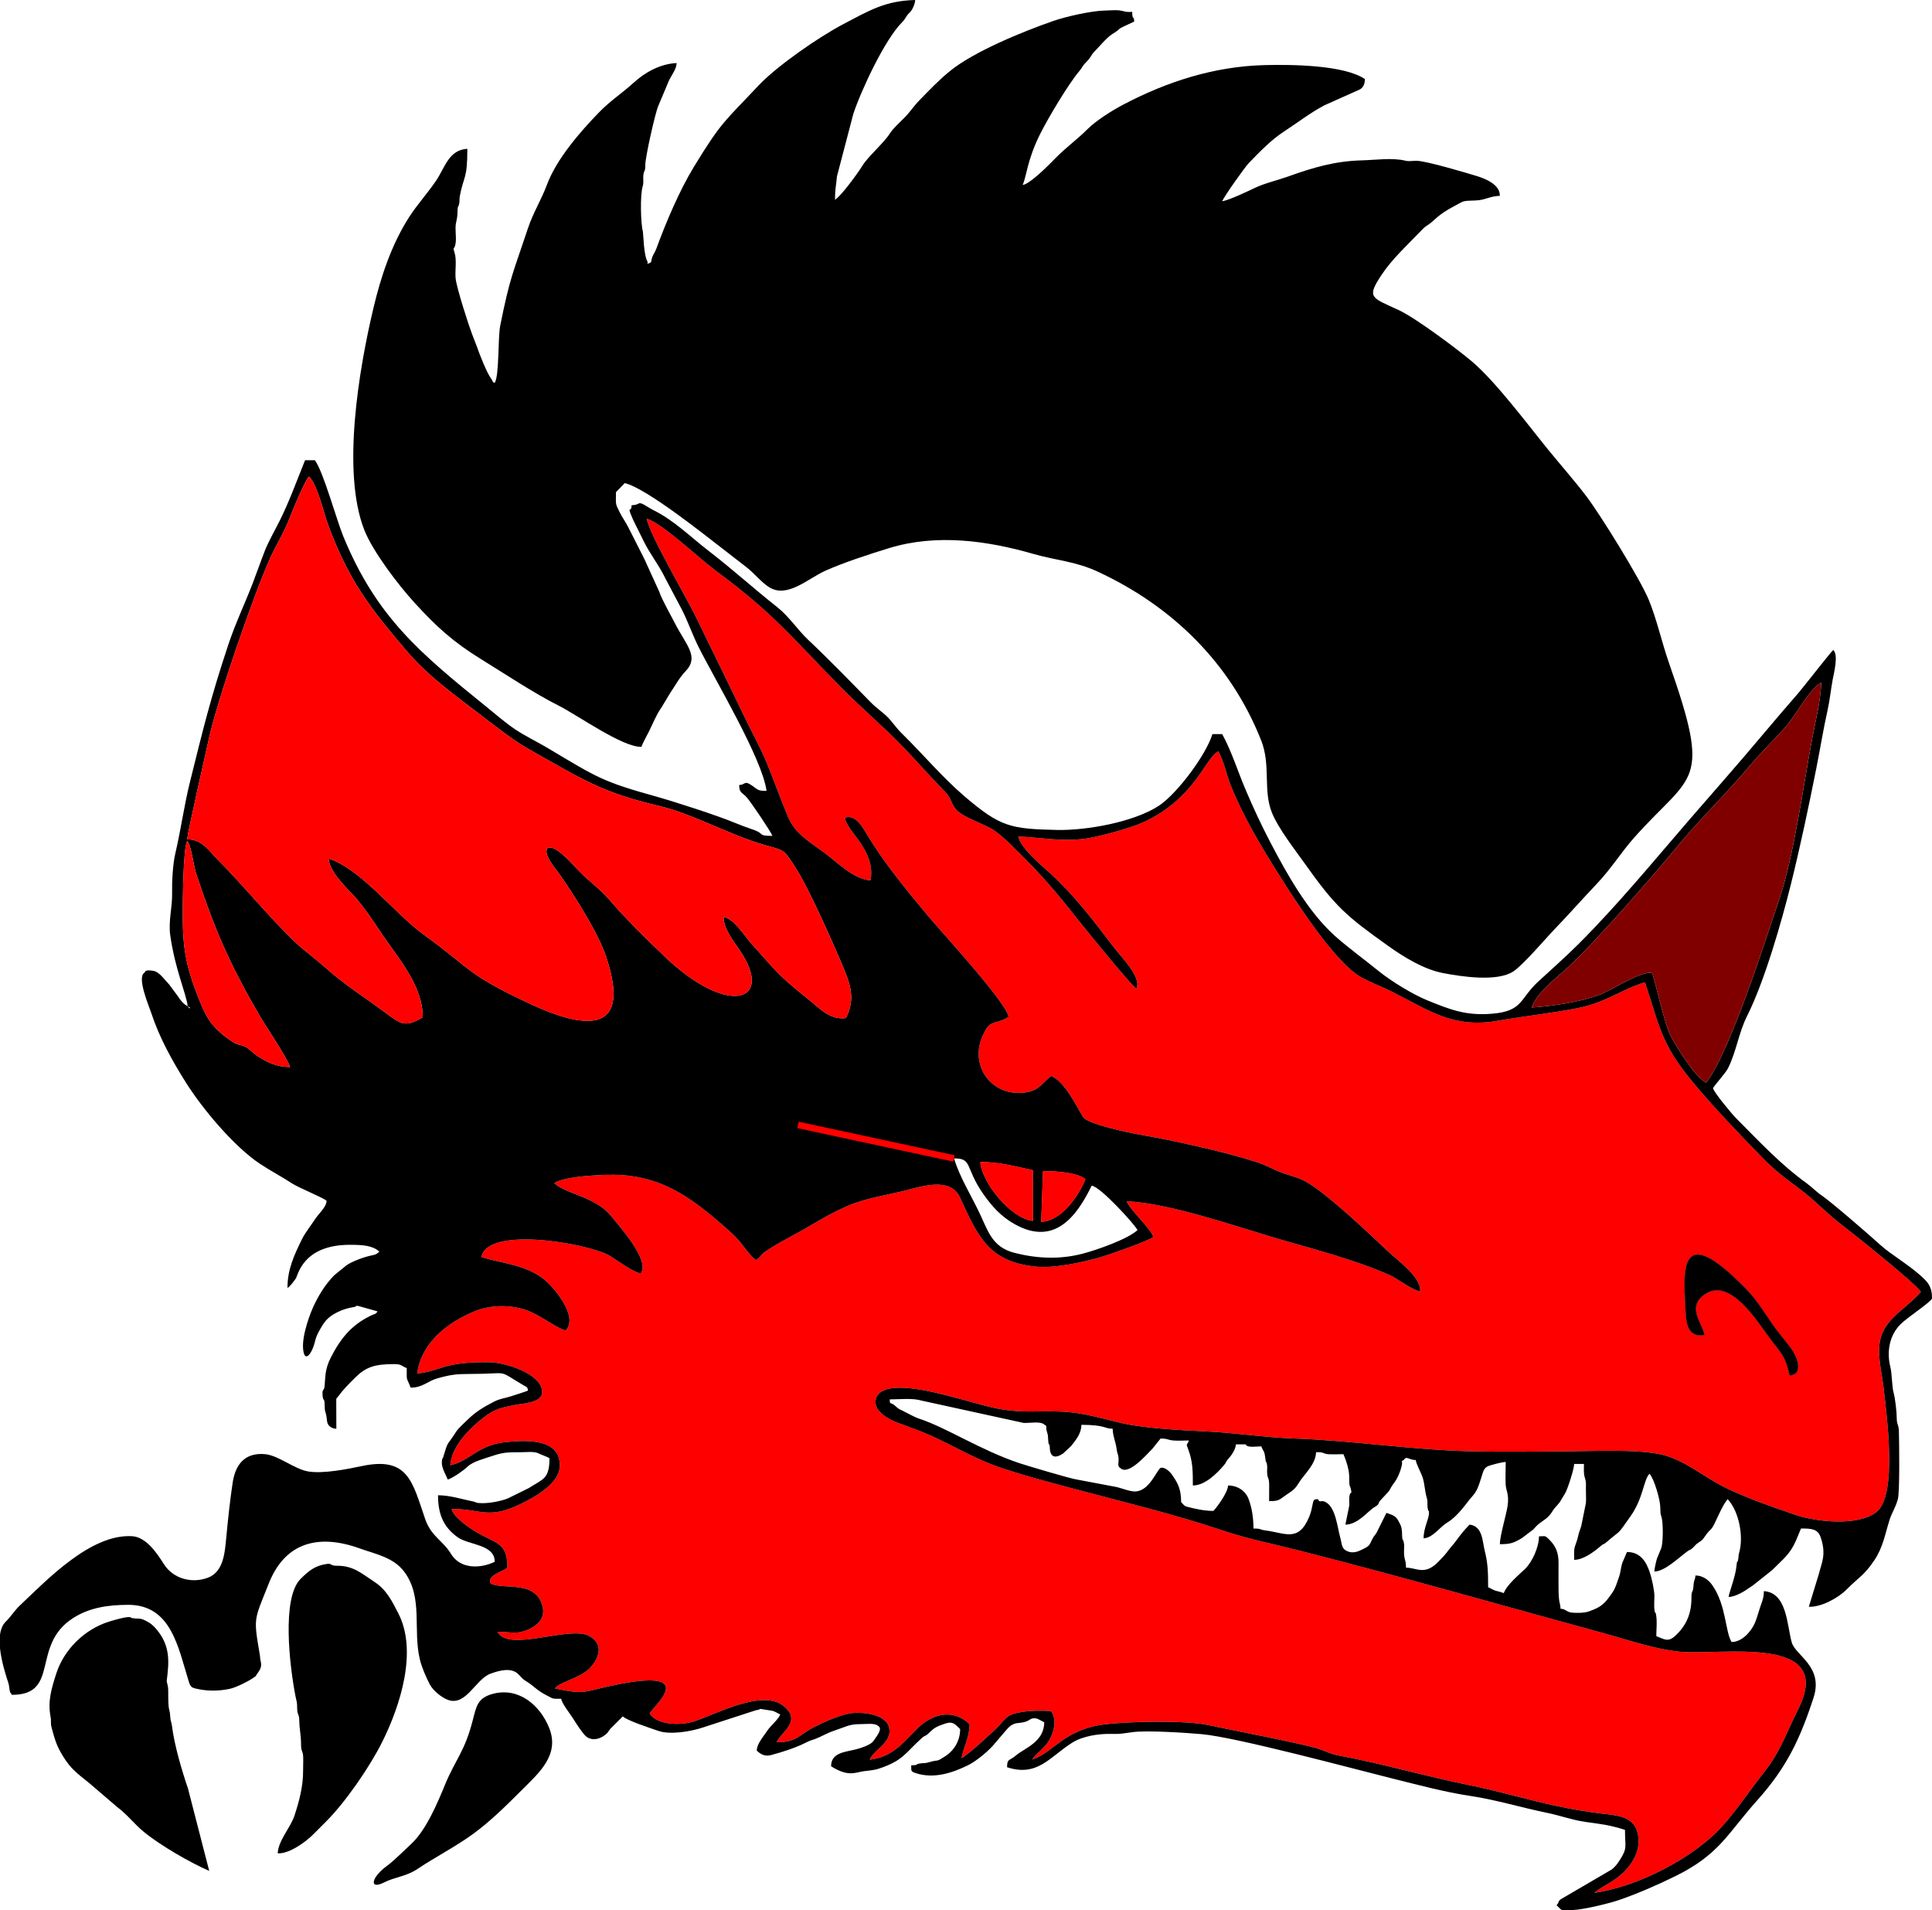 <?xml version="1.0" encoding="UTF-8" standalone="no"?>
<!-- Creator: CorelDRAW (Testversion) -->

<svg
   xml:space="preserve"
   width="78.413mm"
   height="77.506mm"
   version="1.1"
   style="clip-rule:evenodd;fill-rule:evenodd;image-rendering:optimizeQuality;shape-rendering:geometricPrecision;text-rendering:geometricPrecision"
   viewBox="0 0 7841.26 7750.56"
   id="svg196"
   sodipodi:docname="caraxes_logo.svg"
   inkscape:version="1.2.2 (b0a8486541, 2022-12-01)"
   xmlns:inkscape="http://www.inkscape.org/namespaces/inkscape"
   xmlns:sodipodi="http://sodipodi.sourceforge.net/DTD/sodipodi-0.dtd"
   xmlns="http://www.w3.org/2000/svg"
   xmlns:svg="http://www.w3.org/2000/svg"><sodipodi:namedview
   id="namedview198"
   pagecolor="#ffffff"
   bordercolor="#666666"
   borderopacity="1.0"
   inkscape:pageshadow="2"
   inkscape:pageopacity="0.0"
   inkscape:pagecheckerboard="0"
   inkscape:document-units="mm"
   showgrid="false"
   inkscape:zoom="0.38271843"
   inkscape:cx="1255.4922"
   inkscape:cy="226.01472"
   inkscape:window-width="3840"
   inkscape:window-height="2076"
   inkscape:window-x="0"
   inkscape:window-y="1080"
   inkscape:window-maximized="1"
   inkscape:current-layer="Ebene_x0020_1"
   inkscape:showpageshadow="2"
   inkscape:deskcolor="#d1d1d1" />
 <defs
   id="defs4">
  <style
   type="text/css"
   id="style2">
   <![CDATA[
    .str1 {stroke:#2B2A29;stroke-width:20;stroke-miterlimit:22.926}
    .str0 {stroke:#2B2A29;stroke-width:20;stroke-miterlimit:22.926}
    .str2 {stroke:black;stroke-width:20;stroke-linecap:square;stroke-miterlimit:22.926}
    .fil0 {fill:none}
    .fil2 {fill:#2B2A29}
    .fil3 {fill:#E63D24}
    .fil1 {fill:#E31E24}
    .fil5 {fill:#1F1B20}
    .fil4 {fill:black}
    .fil10 {fill:#221E1C}
    .fil7 {fill:#3C3B3B}
    .fil8 {fill:#4C4946}
    .fil11 {fill:#994C19}
    .fil9 {fill:#9A9D9E}
    .fil6 {fill:#ADAFB0}
   ]]>
  </style>
 
   
   
   
   
   
   
   
   
   
   
   
   
   
   
  </defs>
 <g
   id="Ebene_x0020_1"
   inkscape:label="Ebene 1"
   inkscape:groupmode="layer"
   transform="translate(-7727.4,-6240.309)">
  
  
  
  
  
  
  
  
  
  
  
  
  
  
  
  
  
  
  
  
  
  
  
  
  
  
  
  
  
  
  
 <g
   id="g4482"
   inkscape:export-filename="/home/marina/Downloads/g4482.png"
   inkscape:export-xdpi="98"
   inkscape:export-ydpi="98"><path
     class="fil3"
     d="m 14645.229,11657.239 c -62.76,11.57 -73.85,-40.38 -76.32,-91.99 -7.27,-151.19 -31,-352.89 192.78,-145.4 83.81,77.72 95.02,99.21 157.78,191.6 22.76,33.5 51.42,66.18 75.9,98.75 21.87,29.11 57.05,105.31 -4.13,111.4 -20.02,-85.81 -34.04,-87.64 -83.47,-154.91 -51.94,-70.68 -159.02,-241.91 -259.14,-176.05 -77.61,51.07 -14.51,114.58 -3.4,166.6 z m -4015.19,-3102.97 c -69.96,-51.73 -210.19,-187.2 -277.91,-209.68 12.59,68.25 158.25,314.09 199.51,398.98 64.41,132.52 129.96,264.91 193.51,397.82 30.86,64.56 70.42,135.61 96.9,200.77 28.16,69.29 53.95,141.67 82.92,210.81 30.51,72.84 89.43,103.61 149.84,148.64 52.97,39.48 117.85,107.04 186.03,110.94 21.54,-124.97 -99.87,-199.73 -103.81,-254.52 46.99,-14.82 75.71,46.95 96.07,79.86 69.82,112.81 154.6,215.29 238.99,316.8 56.46,67.91 318.57,351.35 328.95,411.82 -57.85,36.83 -76.45,1.84 -109.69,87.72 -43.1,111.35 35.89,224.2 155.07,220.94 71.34,-1.95 81.25,-30.03 126.85,-68.85 54.08,20.85 100.2,117.08 129.58,166.12 17.71,29.56 187.79,64.54 227.68,71.4 135.17,23.23 352.69,71.05 481.68,113.38 35.14,11.53 70.16,32.23 106.03,44.68 43.86,15.22 62.16,15.5 104.12,42.23 92.86,59.12 235.78,196.37 319.89,275.18 40.34,37.8 133.89,103.91 129.17,160.91 -32.07,-4.38 -91.02,-51.59 -124.97,-66.45 -142.32,-62.26 -292.48,-100.6 -440.13,-143.42 -177.91,-51.61 -447.48,-147.53 -626.03,-155.72 12,33.84 101.95,115.51 108.28,145.07 -23.36,17.39 -181.17,72.53 -216.89,82.65 -71.4,20.24 -183.63,44.78 -256.54,37.85 -194.77,-18.52 -237.09,-120.02 -311.98,-281.67 -38.39,-82.88 -153.68,-44.62 -218.98,-28.03 -78.62,19.98 -160.25,30.48 -235.26,62.65 -74.75,32.06 -124.78,65 -193.89,103.91 -60.49,34.06 -83.23,42.83 -143.24,83.08 -13.34,8.95 -23.47,27.79 -35.78,32.71 -20.04,-10.37 -53.22,-60.32 -70.23,-79.57 -21.08,-23.85 -53.5,-51.66 -78.13,-72.89 -122.72,-105.78 -236.16,-183.23 -404.23,-192.57 -54.39,-3.03 -224.33,3.45 -266.3,33.55 48.679,45.3 168.91,55.33 231.209,133.99 34.35,43.35 154.72,174.95 121.36,229.91 -14.83,10.48 -112.03,-61.45 -132.5,-72.15 -94.98,-49.65 -492.37,-117.92 -515.87,8.18 83.93,25.45 175.63,31.07 248.2,85.6 46.2,34.71 147.51,156.51 93.9,211.86 -32.999,-6.37 -106.469,-64.29 -160.579,-82.74 -64.4,-21.97 -143.89,-21.37 -207.24,4.36 -111.21,45.16 -218.54,127.95 -235.07,253.31 99.21,-9.76 101.88,-48.45 294.97,-45.7 58.27,0.83 209.28,44.18 212.34,119.43 1.86,45.73 -78.59,47.25 -112.82,54.25 -50.84,10.39 -78.17,15.35 -120.4,47.18 -59.17,44.59 -134.34,119.39 -139.72,197.06 80.26,-16.43 110.68,-83.23 229.27,-94.36 79.99,-7.51 221.149,-15.31 215.06,100.76 -3.72,70.83 -108.55,127.09 -165.36,153.94 -127.69,60.35 -157.42,15.85 -273.51,16.94 7.07,37.09 90.69,90.37 126.67,108.43 66.58,33.43 100.07,41.52 99.5,129.85 -18.53,16.73 -84.96,31.42 -67.54,64.47 53.67,26.98 184.19,-16.02 210.64,93.3 10.63,43.95 -15.66,73.24 -52.59,90.6 -54.76,25.74 -75.07,11.02 -130.62,11.66 43.96,85.39 290.659,-25.46 371.389,16.7 62.62,32.71 41.38,93.61 0.33,134.01 -37.82,37.23 -125.719,56.17 -138.489,79.56 120.71,24.81 111.549,14.59 223.179,-9.85 372.39,-81.54 180.15,78.25 161.12,111.04 31.41,49.79 129.67,48.88 180.87,32.24 88.48,-28.75 277.48,-132.59 363.29,-62.15 76.37,62.69 -13.19,106.48 -28.44,147.17 86.64,-1.44 86.87,-29.3 155.02,-63.53 41.45,-20.82 108.24,-50.85 153.82,-55.35 44.36,-4.38 135.39,5.73 147.46,59.01 13.86,61.16 -61.41,88.31 -78.89,130.5 93.02,-11.48 132.23,-65.62 191.71,-125.07 59.97,-59.94 144.7,-85.35 213.78,-19.16 0.27,51.64 -24.52,93.15 -32.86,137.85 20.44,-7.98 132.34,-110.35 151.85,-131.29 31,-33.27 34.17,-45.06 83.52,-54.34 42.03,-7.9 85.1,-7.7 128.19,-5.53 24.09,33.38 12.82,81.65 -5.72,115.45 -19.01,34.65 -59.74,61.13 -70.75,81.37 87.95,-28.74 126.08,-121.18 294.08,-142.73 94.55,-12.12 329.02,-16.98 418.89,2.59 72.25,15.73 401.65,79.31 450.64,96.85 28.66,10.26 49.66,21.27 80.48,26.98 178.78,33.12 351.95,84.38 530.56,120.32 117.76,23.7 231.83,58.19 348.83,83.42 61.53,13.27 124.42,24.22 186.91,31.78 54.24,6.56 125.8,8.69 144.66,71.61 17.99,60.02 -6.68,115.63 -47.46,158.97 -44.39,47.17 -83.35,55.7 -126.47,91.31 173.69,-24.78 400.17,-138.81 519.19,-270.2 57.75,-63.75 115.98,-151.3 171.55,-221.48 66.29,-83.7 89.74,-160.07 136.69,-253.01 155.29,-307.4 -312.69,-218.62 -477.5,-233.79 -102.34,-9.42 -215.82,-49.17 -316.08,-76.51 -411,-112.09 -819.99,-229.58 -1232.98,-334.67 -104.18,-26.51 -205.78,-46.27 -308.2,-80.69 -197.81,-66.48 -408.49,-117.14 -610.71,-171.11 -98.43,-26.27 -208.51,-55.16 -304.16,-88.59 -92.94,-32.48 -176.37,-82.75 -265.44,-123.33 -50.46,-22.99 -90.37,-36.01 -141.2,-55.02 -36.2,-13.53 -100.21,-48.44 -86.61,-96.62 24.48,-86.66 247.34,-23.7 309.27,-7.94 129.49,32.96 193.04,62.34 333.53,59.42 163.28,-3.4 191.77,7.28 344.08,44.7 100.13,24.6 251.4,31.35 356.63,36.52 119.17,5.85 235.23,24.35 353.06,28.46 242.81,8.46 483.6,47.34 729.56,52.4 130.67,2.68 261.08,0.51 391.75,-0.33 104.6,-0.68 277.97,-9.59 375.13,14.24 91.46,22.43 171.42,92.91 257.77,134.81 84.44,40.97 190.79,77.89 280.26,108.4 85.6,29.19 250.8,47.24 327.8,-9.62 88.95,-65.67 43.49,-391.53 31.18,-502.89 -6.07,-54.87 -22.13,-117.49 -17.69,-171.75 8.89,-108.7 99.72,-140.77 168.8,-220.62 -28.42,-39.75 -270.67,-232.8 -324.18,-273.87 -55.14,-42.33 -104.8,-95.2 -160.23,-137.53 -64.33,-49.13 -101.66,-73.48 -159.94,-133.5 -95.86,-98.71 -197.65,-204.36 -285.13,-310.05 -124.93,-150.92 -131.69,-223.85 -190.46,-401.02 -99.79,31.32 -158.11,82.19 -274.12,105.15 -105.01,20.79 -215.02,31.94 -322.04,50.94 -181.34,32.19 -278.57,-40.95 -428.17,-116.51 -40.86,-20.64 -88.01,-38.28 -126.86,-59.57 -104.63,-57.34 -267.12,-309.2 -333.88,-415.54 -72.09,-114.84 -145.62,-236.71 -196.11,-363.28 -17.57,-44.04 -26.89,-97.07 -50.64,-138.2 -51.74,24.78 -93.44,191.17 -304.46,287.98 -49.86,22.87 -173.34,56.84 -228.18,65.22 -99.8,15.24 -182.33,-3.89 -279.08,-7.56 10.8,49.11 93.19,115.72 131.02,150.43 96.08,88.14 178.11,195.21 256.5,298.92 27.98,37.02 114.47,121.21 91.97,167.6 -14.94,-5.04 -195.34,-227.39 -221.4,-260.03 -77.69,-97.31 -137.3,-172.97 -226.28,-262.07 -35.58,-35.62 -87.75,-90.87 -127.92,-118.41 -42.44,-29.09 -124.27,-51.36 -156.11,-85.67 -19.84,-21.39 -18.07,-45.87 -47.54,-75.48 -60.18,-60.48 -115.42,-125.39 -174.93,-186.24 -81.63,-83.45 -167.99,-156.08 -249.35,-238.92 -199.59,-203.2 -268.88,-295.15 -506.04,-470.53 z"
     id="path57-3"
     style="clip-rule:evenodd;fill:#ff0000;fill-rule:evenodd;image-rendering:optimizeQuality;shape-rendering:geometricPrecision;text-rendering:geometricPrecision" /><path
     class="fil4"
     d="m 10473.429,6496.155 c -65.08,3.272 -126.21,35.818 -174.6,80.048 -45.66,41.737 -93.61,72.276 -138.9,118.793 -78.6,80.719 -174.47,191.274 -213.26,296.45 -21.03,56.986 -55.29,111.373 -76.6,175.496 -61.57,185.288 -72.1,194.207 -112.45,394.634 -9.8,48.719 -3.44,201.861 -22.29,232.35 -12.62,-4.737 -3.62,-2.325 -15.99,-19.298 -15.85,-21.73 -46.29,-97.315 -55.53,-125.591 l -20.86,-54.008 c -11.05,-28.158 -62.58,-185.885 -66.39,-225.585 -2.96,-30.781 5.23,-74.728 -4.19,-103.449 -8.05,-24.577 -2,-13.867 2.28,-29.24 5.83,-20.984 1.6,-47.872 1.67,-70.084 0.09,-29.403 7.56,-31.45 7.98,-67.651 0.29,-24.838 3.13,-17.153 6.31,-29.587 3.25,-12.706 0.55,-20.475 2.9,-32.907 15.86,-84.009 30.71,-66.352 30.71,-192.392 -75.76,4.314 -90.2,75.195 -127.33,130.047 -33.17,48.998 -77.1,97.209 -109.33,147.582 -71.21,111.283 -114.04,240.476 -144.3,367.596 -58.98,247.75 -129.75,664.231 -37.76,900.229 34.76,89.18 139.75,225.944 205.17,297.444 89.89,98.242 156.55,158.609 271.44,229.411 98.34,60.609 210.34,135.607 312.57,187.164 78.4,39.526 259.12,169.227 335.889,167.197 6.32,-17.348 22.89,-46.416 31.75,-64.36 15.59,-31.582 28.95,-66.226 49.39,-94.806 l 36.18,-60.037 c 19.71,-28.601 37.8,-62.81 61.41,-87.064 58.09,-59.677 1.7,-107.655 -42.48,-194.877 -17.71,-34.951 -53.07,-95.656 -63.93,-128.879 l -60.41,-132.482 c -21.66,-42.738 -43.03,-84.702 -64.81,-127.966 -10.56,-20.971 -23.97,-39.097 -34.41,-59.94 -19.95,-39.823 -15.86,-30.431 -15.86,-82.961 l 35.61,-36.772 c 87.25,20.493 319.25,206.247 399.98,268.322 31.6,24.304 63.01,48.894 94.52,73.32 31.57,24.476 58.8,59.925 91.03,80.443 74.13,47.18 158.18,-35.323 230.63,-67.399 75.6,-33.48 177.3,-66.499 256.96,-90.946 191.87,-58.874 397.54,-30.414 584.41,23.314 93.87,26.998 170.71,29.796 262.18,72.187 302.49,140.17 539.38,371.735 663.22,684.58 40.55,102.437 6.11,201.988 44.6,295.6 25.87,62.936 92.24,147.721 132.88,204.946 124.2,174.886 166.37,211.09 339.25,334.448 63.46,45.282 144.31,94.694 221.9,109.452 74.09,14.09 219.31,36.56 285.12,-6.891 39.79,-26.262 131.25,-134.041 171.28,-175.629 55.62,-57.791 110.49,-120.062 166.63,-179.107 60.72,-63.866 99.15,-128.712 154.67,-190.771 235.46,-263.197 313.6,-208.033 138.89,-706.223 -29.35,-83.704 -49.29,-176.876 -82.35,-256.832 -34.77,-84.06 -196.82,-346.095 -254.5,-421.469 -48.42,-63.28 -101.65,-123.422 -152.04,-185.279 -85.36,-104.783 -214.61,-278.895 -312.96,-361.444 -57.93,-48.638 -226.12,-175.11 -296.62,-207.515 -109.68,-50.42 -129.39,-49.288 -68.75,-141.002 43.76,-66.197 106.22,-122.859 161.3,-180.336 16.63,-17.36 15.76,-15.397 30.88,-25.486 22.36,-14.922 37.17,-39.453 100.73,-72.604 43.15,-22.492 30.81,-23.035 88.911,-24.562 39.29,-1.029 58.009,-17.634 98.929,-18.766 1.63,-45.463 -58.889,-69.843 -95.239,-80.841 -39.731,-12.03 -200.691,-60.253 -241.791,-61.356 -16.31,-0.439 -30.42,3.385 -46.02,-0.393 -53.59,-12.993 -119.64,-2.906 -176.47,-1.403 -108.63,2.873 -196.21,28.289 -299.61,65.484 -41.88,15.057 -95.94,27.397 -135.61,46.556 -25.99,12.558 -108.89,51.65 -132.24,53.818 7.17,-18.33 91.99,-138.473 108.98,-155.863 45.79,-46.861 89.56,-92.838 142.4,-127.286 56.51,-36.844 106.64,-76.13 163.97,-106.276 l 139.66,-62.464 c 16.34,-6.222 24.36,-23.344 24.36,-43.774 -84.69,-57.53 -299.27,-59.565 -408.73,-56.67 -201.37,5.315 -392.81,65.938 -572.75,160.707 -44.79,23.574 -110.67,64.837 -145.68,100.273 -37.82,38.28 -87.95,74.816 -126.82,114.674 -25.52,26.174 -104.25,106.417 -134.91,110.757 15.68,-36.494 18.78,-102.726 70.1,-205.643 31.53,-63.234 113.15,-201.223 160.03,-256.993 12.6,-14.993 11.54,-20.405 29.84,-38.419 17.94,-17.654 15.82,-24.638 31.55,-40.734 20.3,-20.767 48.65,-55.687 70.98,-69.807 55.99,-35.381 -2.29,-8.76 89.88,-51.407 -0.67,-27.773 -8.01,-2.749 -7.94,-39.49 -32.22,1.742 -26.78,-2.592 -52.11,-6.032 -13.59,-1.851 -43.54,0.431 -59.32,0.709 -53.95,0.956 -157,24.222 -209.23,42.363 -121.65,42.257 -322.14,123.919 -419.06,203.203 -47.65,38.97 -81.93,75.476 -125.36,120.065 -22.06,22.643 -39.18,49.076 -57.42,67.128 -15.6,15.443 -49.84,47.649 -60.16,64.471 -24.5,39.908 -88.97,93.973 -112.55,132.547 -17.04,27.901 -85.68,122.866 -111.14,137.879 0,-44.11 4.78,-57.876 8.11,-95.324 l 66.28,-253.023 c 31.38,-95.06 127.86,-301.872 197.52,-371.324 16.05,-15.994 13.22,-22.439 31.81,-40.471 11.57,-11.226 21.41,-36.056 21.68,-50.343 -121.84,3.142 -187.05,42.936 -293.65,99.066 -95.23,50.148 -265.8,166.749 -343.27,249.228 -136.62,145.463 -148.04,143.435 -261.33,329.041 -58.71,96.173 -113.88,226.922 -152.35,331.949 -4.75,12.956 -11.23,20.977 -15.72,32.366 -6.63,16.845 -1.73,21.376 -10.95,25.48 -16.04,7.124 -7.57,-3.3 -7.66,-3.418 -16.99,-22.861 -18.38,-117.354 -20.07,-123.589 -9.18,-33.687 -11.51,-149.446 -1.02,-183.293 5.67,-18.34 0.46,-29.842 3.21,-48.475 3.11,-21.062 7.38,-8.325 7.57,-40.26 0.19,-31.085 40.36,-210.768 52.72,-238.454 l 43.85,-104.17 c 9.36,-18.988 30.54,-46.188 30.42,-69.625 z"
     id="path59-6"
     style="clip-rule:evenodd;fill:#000000;fill-rule:evenodd;image-rendering:optimizeQuality;shape-rendering:geometricPrecision;text-rendering:geometricPrecision" /><path
     class="fil4"
     d="m 14109.219,13990.869 h -41.44 c -6.34,-1.53 -8.91,-6.33 -22.93,-19.85 11.66,-10.97 3.54,-12.87 16.22,-23.47 l 207.94,-121.47 c 15.47,-12.17 23.18,-23.7 32.83,-38.62 31.48,-48.7 20.79,-52.72 20.79,-122.11 -66.85,-20.8 -93.7,-22.7 -162.08,-32.38 -50.72,-7.17 -103.22,-26.23 -153.93,-36.55 -105.62,-21.5 -204.89,-52.64 -312.23,-68.75 -104.38,-15.67 -212.07,-44.88 -314.66,-70.29 -148.32,-36.72 -633.12,-167.81 -776.03,-180.38 -59.95,-5.27 -220.68,-16.2 -280.49,-8.04 -38.4,5.24 -46.6,8.14 -88.06,7.18 -48.98,-1.14 -113.36,8.78 -155.38,35.1 -90.74,56.83 -141.04,140.78 -265.07,100.05 0,-36.32 9.69,-25.12 35.75,-47.6 34.53,-29.77 115.04,-54.57 115.04,-135.01 -11,-4.31 -23.87,-14.8 -36.21,-15.94 -18.29,-1.69 -23.59,8.57 -37.84,13.32 -31.33,10.46 -45.55,-2.23 -74.83,28.36 l -47.66,55.53 c -24.53,32 -78.04,76.26 -112.97,93.41 -64.17,31.51 -138.6,55.53 -210.79,32.2 -21.99,-7.1 -19.4,-9.16 -19.38,-32.21 32.26,0.06 13.66,-4.35 36.2,-7.45 21.62,-2.98 16.61,0.77 38.16,-5.5 42.17,-12.27 22.48,2.71 63.58,-23.73 36.67,-23.58 60.47,-63.59 60.47,-110.2 -24.03,-23.16 -30.67,-32.79 -64.5,-21 -30.45,10.61 -39.8,14.72 -62.33,37.03 -16.08,15.93 -14.13,7 -30.06,21.54 -67.81,61.83 -74.92,90.01 -171.27,122.43 -22.19,7.47 -41.37,8.03 -64.21,11.18 -32.64,4.5 -61.57,24.2 -131.44,-20.33 0,-60.99 67.72,-57.27 114.23,-72.31 18.63,-6.03 49.06,-16.18 59.17,-32.11 9.5,-14.96 38.2,-47.54 17.76,-59.02 -13.35,-13.35 -50.22,-7.1 -76.21,-7.39 -40.81,-0.45 -63.8,13.97 -98.06,24.97 -32.89,10.56 -54.39,25.03 -83.24,35.82 -14.44,5.4 -16.48,4.33 -31.62,12.03 -46.25,23.52 -96.33,39.32 -146.02,52.68 -27.33,7.34 -44.79,-6.17 -57.6,-18.18 0,-27.45 27.56,-57.55 42.53,-80.52 13.37,-20.51 45.22,-45.68 52.71,-66.36 -13.07,-4.99 -20.38,-13.13 -36.22,-15.38 -76.48,-10.84 -22.88,-7.82 -63.57,-1.17 l -212.69,69.16 c -48.33,16.35 -133.31,31.37 -182.75,14.07 -28.23,-9.88 -128.14,-42.15 -143.66,-58.74 l -49.69,49.53 c -6.93,7.82 -10.14,14.73 -13.54,18.21 -21.57,22.06 -58.73,35.47 -85.69,13.76 -14.24,-11.46 -41.67,-54.72 -53.46,-73.57 -9.79,-15.65 -47.26,-63.26 -47.62,-79.39 -38.98,0 -29.299,1.52 -58.219,-13.21 -43.06,-21.94 -53.34,-39.63 -84.63,-58.24 -18.59,-11.06 -20.76,-19.89 -35.47,-32.01 -26.71,-22.03 -70.24,-12.81 -109.53,2.08 -59.72,22.62 -98.07,130.66 -169.8,106.67 -26.83,-8.98 -62.6,-38.42 -75.63,-63.3 -15.19,-29.01 -31.98,-67.67 -39.85,-99.08 -30.35,-121.27 14.09,-252.6 -63.33,-357.42 -44,-59.57 -116.73,-72.21 -182.1,-95.72 -164.81,-59.27 -301.48,-25.88 -368.03,141.72 -60.49,152.37 -62.96,136.13 -37.16,287.44 2.41,14.13 0.81,16.64 4.55,31.67 4.89,19.65 -4.04,33.06 -14.04,47.06 -11.78,16.49 -0.78,6.27 -17.55,18.18 -19.9,14.12 -69.72,38.75 -94.9,44 -42.44,8.84 -85.54,9.68 -127.16,1.1 -25.01,-5.15 -31.05,-6.3 -38.25,-29.23 -43.48,-138.51 -70.73,-313.32 -246.83,-312.8 -82.8,0.24 -157.42,11.51 -223.72,54.08 -172.08,110.48 -50.13,311.47 -248.5,311.13 -7.51,-19.71 -4.03,4.47 -9.16,-22.6 -2.03,-10.74 -1.1,-15.13 -4.95,-26.8 -11.23,-34.09 -28.27,-88.62 -33.51,-139.64 v -54.54 c 2.94,-21.89 10.23,-40.84 23.9,-54.07 21.61,-20.92 33.93,-43.5 57.4,-65.63 108.21,-102.04 286.46,-290.31 454.64,-280.46 57.31,3.35 100.74,68.43 129.2,113.33 37.51,59.18 112.48,79.37 177.54,55.54 65.45,-23.98 69.88,-103.57 75.86,-166.35 6.72,-70.54 15.17,-150.51 25.79,-220.32 11.11,-72.96 49.13,-122 130.3,-115.19 55.82,4.68 120.06,61.18 176.59,70.4 60.27,9.82 156.8,-9.19 217.59,-22.04 188.85,-39.94 204.88,65.06 256.62,214.58 24.88,71.87 72.31,87.65 104.68,141.4 37.7,62.6 118.43,61.06 177.82,32.51 0,-71.69 -104.99,-67.04 -150.48,-99.55 -59.32,-42.41 -79.67,-95.85 -79.67,-170.39 47.63,0 95.34,15.62 141.66,25 16.93,3.43 7.9,6.75 36.66,7.07 30.45,0.35 73.52,-7.11 104.55,-19.04 l 85.07,-41.93 c 57.33,-37.2 84.44,-35.73 84.44,-121.95 -15.47,-5.69 -0.99,-1.67 -13.74,-6.11 l -36.43,-15.16 c -16.77,-5.87 -44.63,-2.55 -64.91,-2.55 -57.61,0.01 -74.57,0.75 -119.08,15.85 -30.16,10.23 -75.79,21.79 -97.19,41.71 -19.5,18.13 -57.53,44.83 -81.35,53.59 -6.63,-17.43 -25.96,-47.26 -24.17,-71.19 1.6,-21.3 2.42,-10.05 5.21,-19.2 21.95,-72.06 11.76,-39.96 53.56,-105.23 7.99,-12.48 33.52,-35.25 44.76,-46.53 31.24,-31.34 66.76,-53.03 108.37,-74.2 25.77,-13.1 42.65,-13.13 69.33,-21.94 8.69,-2.87 64.09,-20.25 68.33,-22.95 -1.77,-15.86 -6,-14.32 -18.18,-21.51 -113.04,-66.65 -49.44,-45.98 -215.94,-45.98 -57.73,0 -79.29,2.88 -133.1,17.71 -39.91,11 -59.74,37.87 -108.97,37.87 -18.03,-47.35 -15.87,-20.81 -15.87,-79.4 -25.25,-9.38 -18.1,-16.36 -55.34,-16.09 -75.78,0.56 -111.11,11.91 -154.98,55.79 -24.58,24.6 -47.88,47.62 -67.77,75.11 -9.57,13.24 -7.69,1.56 -8,27.73 l 0.38,103.59 c -14.2,-0.27 -25.67,-6.44 -32.09,-15.54 -7.66,-10.86 -5.5,-22.4 -8.79,-38.85 -3.69,-18.53 -6.18,-10.62 -6.64,-40.98 -0.54,-34.94 -6.35,-12.74 -8.39,-39.87 -2.3,-30.61 5.9,-13.01 8.32,-39.4 3.4,-37.22 0.87,-66.44 25.01,-113.92 39.25,-77.21 83.32,-132.17 162.83,-170.57 13.55,-6.54 21.84,-5.85 26.41,-17.24 l -76.86,-21.64 c -23.88,-2.81 5.98,0.31 -22.85,4.99 -32.79,5.34 -64.57,18.33 -90.45,36.81 -12.89,9.2 -23.92,22.08 -32.13,35.35 -11.89,19.23 -25.48,42.16 -30.58,64.67 -11.58,51.06 -43.76,94.28 -48.85,30.8 -4.28,-53.46 27.05,-142.54 50.35,-188.08 21.74,-42.49 44.19,-76.49 76.74,-109.81 l 50.37,-40.92 c 17.17,-11.28 45,-22.67 65.74,-29.51 45.59,-15.03 47.11,-6.76 66.46,-24.81 -26.86,-25.21 -68.91,-27.73 -119.05,-27.79 -192.65,-0.26 -211.45,124.93 -220.22,136.97 -6.68,9.15 -24.17,34.18 -33.74,37.7 0,-76.43 28.53,-135.75 59.42,-198.59 12.71,-25.86 41.27,-62.05 50.26,-76.75 14.26,-23.33 49.05,-52.35 49.05,-77.97 -15.21,-13.56 -111.53,-51.81 -139.96,-70.39 -42.83,-28 -86.82,-50.73 -130.58,-79.76 -103.73,-68.81 -232.12,-221.1 -300.8,-330.28 -54.92,-87.31 -107.09,-181.01 -139.95,-280.78 -10.45,-31.7 -59.92,-146.2 -27.49,-164.41 3.29,-3.29 -0.56,-13.53 36.18,-7.36 24.01,4.04 46.14,37.17 63.89,55.49 l 35.53,47.82 c 8.2,13.8 24.02,33.78 39.68,39.7 -9.12,-59.46 -50.96,-148.58 -70.88,-286.36 -8.38,-58 8.65,-115.94 7.45,-170.1 -1.01,-45.67 2.44,-117.73 12.8,-161.87 22.91,-97.6 35.59,-194.75 60.13,-293.15 54.68,-219.33 82.56,-336.67 155.25,-555.27 29.4,-88.41 67.6,-167.21 100.44,-252.83 16.87,-43.99 31.03,-85.73 48.58,-130.04 14.09,-35.53 40.11,-81.14 57.94,-116.71 40.31,-80.48 70.66,-165.1 104.48,-248.78 h 39.69 c 34.15,45 88.13,242.65 115.52,309.2 133.85,325.22 308.86,471.61 577.44,688.68 36.89,29.82 81.48,68.52 120.07,94.26 42.76,28.52 89.54,50.41 133.61,76.73 201.47,120.33 221.63,135.47 438.979,196.01 70.52,19.64 250.86,77.83 315.52,105.16 22.43,9.48 54.76,21.37 77.96,29.19 50.14,16.88 14.67,25.15 78.04,25.15 -6.89,-18.08 -83.48,-131.57 -103.11,-154.89 -19.03,-22.6 -31.81,-17.29 -31.81,-51.54 27.1,-0.55 19.11,-21.67 55.08,4.43 22.14,16.07 22.72,19.39 56.03,19.39 -17.57,-131.19 -209.07,-450.28 -276.44,-584.89 -23.56,-47.05 -43.88,-105.25 -67.39,-150.92 -24.56,-47.71 -50.46,-94.21 -73.99,-140.35 -21.87,-42.9 -58.3,-90.74 -79.62,-134.71 -11.58,-23.86 -23.55,-47.93 -35.62,-71.55 -6.69,-13.11 -12.48,-26.38 -17.45,-38.68 -14.19,-35.08 2.25,-6.33 2.89,-38.06 34.79,0.06 22.91,-17.77 52.29,-0.97 14.25,8.15 25.18,15.77 40.41,23.36 80.34,40.03 147.6,107.31 218.84,162.17 97.91,75.39 184.12,153.96 279.17,228.85 48.19,37.98 83.37,92.88 125.47,132.52 86.67,81.62 170.94,168.68 254.17,253.85 23.56,24.11 47.87,39.29 67.79,59.22 19.92,19.93 35.1,44.24 59.2,67.81 86.66,84.76 163.56,177.73 255.77,256.23 143.6,122.27 184.71,130.48 372.9,134.64 119.66,2.65 312.23,-31.6 413.72,-98.13 73.65,-48.27 191.4,-205.65 217.41,-290.64 h 39.68 c 36.79,65.75 65.04,155.5 95.3,226.21 33.52,78.32 62.32,140.4 101.73,215.82 66.79,127.85 152.21,279.14 259.35,375.71 48.91,44.08 124.06,99.4 178.17,143.31 50.57,41.03 138.21,94.78 198.27,119.23 94.19,38.34 156.67,62.85 261.94,54.26 126.58,-10.33 111.83,-60.08 187.29,-129.89 57.68,-53.36 110.03,-98.77 166.36,-155.13 158.93,-158.96 301.69,-333.36 448.9,-503.66 97.81,-113.16 198.32,-226.35 294.18,-340.87 47.77,-57.06 97.65,-114.81 146.42,-171.1 20.42,-23.57 136.39,-172.62 142.25,-175.28 21.76,20.36 3.08,90.74 -2.46,120.6 -7.07,38.12 -12.02,85.18 -20.4,122.51 -17.72,78.96 -30.46,159.57 -46.41,239.38 -31.33,156.71 -64.31,313.82 -102.86,468.75 -37.5,150.65 -106.72,393.43 -178.56,535.92 -32.41,64.28 -43.62,144.67 -76.23,209.56 -10.44,20.76 -59.6,74.45 -61.18,81.71 5.35,18.67 75.36,103.13 95.24,123.07 92.18,92.42 179.08,186.21 285.19,262.52 16.17,11.63 44.44,38.81 58.98,48.18 35.14,22.66 200.51,166.01 237.01,199.58 47.92,44.06 125.54,85.63 182.88,142.56 23.48,23.31 29.41,45.12 29.59,76.1 v 1.48 c -14.39,21.38 -97.46,74.18 -126.96,103.24 -47.19,46.52 -57.67,113.7 -41.64,176.57 5.79,22.68 6.19,80.14 12.77,102.35 6.1,20.57 12.78,79.53 12.63,102.49 -0.17,25.56 7.93,27.2 8.65,50.89 1.48,48.38 3.93,249.93 -4.16,278.44 -10.58,37.27 -23.88,53.54 -33.04,82.07 -18.58,57.87 -26.83,112.52 -61.65,164.59 -42.61,63.73 -62.94,68.74 -111.85,118.36 -36.06,36.57 -104.06,73.14 -154.75,71.47 l 40.9,-133.76 c 9.74,-42.7 31.85,-76.37 7.04,-148.42 -11.98,-34.81 -38.27,-35.4 -79.69,-35.4 l -21.04,50.4 c -24.88,56.08 -52.92,74.54 -95.99,118.34 l -79.65,63.24 c -9.87,6.93 -12.18,7.37 -21.54,14.17 -17.6,12.79 -51.7,31.21 -75.43,31.73 0.31,-14.47 27.93,-81.77 31.92,-126.86 2.53,-28.59 2.33,-4.13 6.58,-25.18 2.6,-12.88 0.54,-15.48 4.12,-27.64 18.76,-63.66 0.13,-167.74 -46.58,-217.29 -17.06,18.18 -39.79,71.03 -52.89,97.94 -14.41,29.61 -15.33,21 -32.33,43.08 -15.58,20.25 -11.27,21.43 -34.94,36.51 -9.78,6.23 -12.26,11.37 -20.59,19.1 -14.07,13.04 -9.56,5.67 -21.51,14.2 -35.28,25.18 -91.68,81.97 -135.36,82.93 -0.01,-10.19 7.94,-44.62 10.69,-52.82 l 17.37,-42.17 c 7.5,-22.82 7.61,-87.01 3.33,-115.06 -3.56,-23.4 -6.88,-11.57 -7.35,-52.19 -0.32,-28.75 -24.18,-113.79 -43.88,-134.74 -24.64,26.43 -24.54,98.83 -77.11,172.96 -58.3,82.2 -30.94,47.55 -97.54,104.89 -14.94,12.86 -8.78,3.08 -23.73,15.95 -25.51,21.96 -68.94,55.56 -107.18,55.54 0,-17.91 -1.65,-38.61 2.65,-52.93 4.56,-15.17 10,-26.27 13.22,-42.34 3.23,-16.07 8.61,-27.27 13.02,-42.56 l 18.77,-92.37 c 1.49,-15.18 -0.11,-39.39 -0.02,-55.64 0.14,-26.07 1.71,-28.73 -5.1,-50.48 -4.57,-14.61 -2.86,-34.14 -2.86,-52.71 h -39.68 c 0.01,19.09 -27.04,104.66 -37.8,120.98 l -15,24.68 c -8.56,17.71 -24.43,27.84 -34.5,44.88 -18.14,30.71 -37.14,36.6 -59.59,55.52 -6.21,5.24 -13.68,14.35 -19.59,20.09 l -45.08,34.3 c -33.85,20.13 -46.24,25.06 -90.03,25.06 0,-33.66 25.77,-118.05 31.4,-155.17 7.05,-46.52 -6.48,-61.88 -7.83,-86.74 -1.53,-28.14 0.24,-62.65 0.24,-91.54 -15.8,-0.03 -54.12,10.89 -67.88,15.45 -22.26,7.38 -23.82,25.47 -31.33,48.06 -11.59,34.88 -15.78,53.83 -39.68,79.4 -16.63,17.8 -52.71,75.74 -99.2,103.21 -27.58,16.3 -59.31,62.73 -95.24,63.52 0,-43.49 22.09,-77.82 21.87,-103.2 -0.17,-20.42 0.14,6.53 -4.79,-16.68 -3.58,-16.86 0.96,-27.32 -4.05,-44.01 -8.52,-28.37 -8.17,-55.14 -16.74,-82.49 -5.86,-18.67 -27.75,-58.07 -28.04,-71.2 -26.67,0.05 -38.3,-18.49 -48.29,-0.68 -14.27,8.01 -4.1,2.43 -8.63,23.12 -4.62,21.05 -14.87,47.84 -28.61,66.66 -33.1,45.36 -3.66,17.77 -53.53,69.51 -20.54,21.3 -2,16.92 -30.05,33.46 -24.01,14.16 -65.53,69.97 -116.6,69.93 l 14.89,-72.44 c 2.89,-13.76 -0.81,-28.42 1.38,-42.36 3.85,-24.58 11.9,-2.88 5.95,-30.01 -2.97,-13.53 -7,-8.35 -6.49,-37.66 0.5,-28.49 -3.96,-47.92 -12.62,-74.71 -3.83,-11.87 -7.1,-18.29 -11.05,-28.64 -18.74,0 -41.59,1.23 -59.77,0.25 -14.14,-0.77 -18.38,-4.47 -25.39,-6.36 -9.99,-2.69 -15.2,-1.83 -25.95,-1.83 -1.1,49.75 -48.44,89.14 -70,124.49 -16.81,27.55 -26.19,31.29 -50.77,48.45 -30.09,21.02 -29.72,25.55 -69.7,25.55 0,-21.26 0.05,-42.48 0.21,-63.73 0.26,-35.64 -8.04,-25.71 -8.39,-55.13 -0.12,-10.29 1.35,-20.97 -0.74,-31.01 -3.98,-19.1 -3.47,1.86 -6.67,-25.09 -3.89,-32.7 -6.96,-23.21 -16.16,-47.35 -18.53,0 -57.37,7.23 -63.49,-7.94 h -39.68 c -0.43,19.2 -17.67,44.42 -29.76,57.57 -13.79,15.02 -5.88,11.69 -17.8,25.86 -29.17,34.67 -78.12,83.39 -127.05,83.3 0,-56.43 -0.13,-96.26 -18.08,-144.93 -10.57,-28.65 -6.92,-13.45 2.21,-37.68 -18.32,0 -46.43,1.73 -63.53,0.05 -24.84,-2.44 -22.1,-7.99 -51.55,-7.99 l -33.57,41.85 c -24.16,24.1 -97.64,110.11 -129.81,77.93 -13.54,-7.61 -5.73,-20.75 -7.29,-40.34 -1.5,-18.71 -4.92,-13.58 -8.17,-39.47 -3.1,-24.75 -15.65,-52.41 -15.6,-79.66 -34.12,0.06 -28.46,-15.88 -126.99,-15.88 0.07,34.76 -22.65,61.88 -41.35,85.66 l -32.85,30.66 c -58.65,39.19 -53.89,-27.05 -54.02,-27.75 -3.55,-18.67 -5.01,-0.43 -6.66,-29.07 -1.47,-25.54 -1.52,-17.56 -5.76,-33.93 -5.24,-20.22 4.27,-18.54 -9.47,-26.25 -15.11,-15.12 -60.88,-5.77 -84.26,-7.02 l -413.54,-90.45 c -37.23,-11.31 -89.67,-5.06 -129.86,-5.06 0.58,25.52 0.67,6.73 23.8,27.79 12.71,11.57 13.58,11.03 29.08,18.55 21.49,10.42 45.25,24.96 67.08,32.14 112.3,36.91 248.27,127.63 406.82,180.54 26.18,8.74 207.5,62.92 231.69,65.96 l 163.55,30.9 c 22.77,5.67 56.52,19.61 77.82,17.61 55.29,-5.19 83,-85.08 99.36,-95.61 16.54,-4.87 36.83,14.79 45.24,26.2 0.7,0.95 3.06,4.66 4.79,7.11 22.63,32.03 33.3,58.22 33.3,105.63 10.12,9.75 10.94,15.32 24.72,18.94 34.31,9.02 70.75,16.78 106.24,16.78 16.8,-17.44 58.92,-75.92 59.52,-103.21 37.6,0 70.7,20.99 83.58,55.33 13.7,36.5 19.6,78.04 19.6,119.34 33.67,0 23.42,4.61 47.88,7.67 80.67,10.09 134.91,49.64 178.3,-55.31 5.32,-12.88 9.38,-27.36 12.34,-43.24 5.17,-27.8 6.42,-27.84 23.38,-28.21 7.17,17.78 10.92,0.93 31.54,12.11 40.26,21.82 46.83,101.32 58.76,143.67 7,24.86 4.29,43.41 25.45,53.95 26.01,12.94 48.42,2.18 66.93,-7.14 28.88,-14.55 24.58,-14.98 38.09,-41.29 7.96,-15.52 9.74,-12.5 17.44,-26.22 l 39.57,-79.51 c 19.76,7.54 35.77,10.27 46.42,28.99 12.17,21.38 16.57,28.98 16.97,58.44 0.39,28.57 3.39,15.45 7.06,32.65 2.34,10.98 1.1,23.53 0.88,34.84 -0.71,36.9 8.03,32.11 8.03,67.39 43.44,-0.08 75.4,33.17 131.06,-23.72 41.64,-42.56 29.64,-34.16 51.52,-59.61 31.78,-36.96 33.16,-47.53 75.36,-91.34 53.69,5.94 52.19,69.36 61.39,105.31 12.88,50.33 14,86.19 14,148.75 8.32,3.17 22.29,12.06 29.62,14.04 20.14,5.45 17.29,3.71 33.88,9.78 13.24,-35.1 61.78,-74.05 87.4,-99.14 27.06,-26.49 55.45,-85.98 55.45,-131.1 25.28,0 23.11,-4.77 38.08,9.55 29.85,28.57 41.86,55.27 41.36,101.53 -0.34,31.73 -0.06,63.59 -0.07,95.34 -0.03,71.32 7.98,61.63 7.94,87.34 22.85,0.5 23.01,14.86 51.3,16.15 23.1,1.06 45.12,1.1 62.99,-5.03 53.55,-18.36 65.13,-32.85 93.84,-72.85 14.82,-20.66 21.69,-45.04 30,-69.24 6.91,-20.17 6.28,-35.62 12.67,-54.81 l 19.04,-44.47 c 53.23,0 77.45,37.46 92.47,82.16 8.26,24.55 18.85,73.01 18.92,96.2 0.04,15.05 -2.02,41.79 0.07,55.51 4.04,26.52 3.19,-2.01 7.23,24.51 4.05,26.5 0.35,56.38 0.35,83.02 32.83,12.51 47.47,26.08 77.55,-1.82 44.48,-41.27 65.39,-90.42 65.06,-153.25 -0.17,-33.55 6.5,-18.88 8.15,-47.43 1.71,-29.57 7.58,-25.82 7.97,-43.62 30.28,0 53.97,18.61 68.24,38.91 57.26,81.43 52.53,189.94 78.59,231.03 42.05,0 78.32,-41.31 94.17,-76.49 7.61,-16.89 14.95,-44.39 20.91,-62.45 7.64,-23.17 15.87,-38.23 15.87,-67.49 94.79,5.83 93.81,140.1 113.26,208.25 15.21,53.28 129.61,97.62 88.52,223.85 -54.54,167.56 -109.39,283.52 -227.55,415.46 -122.97,137.33 -153.81,220.64 -333.81,309.16 -73.55,36.17 -148.19,68.57 -225.64,95.82 -38.29,13.48 -144.47,39.78 -191.68,41.59 z m -2148.4,-2997.72 c 42.02,-2.08 142.01,5.24 171.69,32.34 -29.42,70.21 -96.04,167.7 -179.07,172.53 z m -41.79,-4.31 0.3,205.24 c -88.02,-9.67 -205.15,-151.83 -212.98,-237.98 70.51,-1.81 144.94,18.26 212.68,32.74 z m -319.77,-47.84 c 75.86,-1.31 44.16,37.15 117.83,142.68 36.89,52.84 74.1,94.2 131.6,125.7 157.94,86.54 248.14,-31.47 309.32,-157.92 35.1,3.03 178.2,160.8 186.08,180.45 -40.41,37.07 -166.11,80.6 -220.94,95.1 -92.1,24.34 -184.74,20.81 -276.99,-2.54 -94.52,-23.93 -108.5,-90.58 -146.45,-168.56 -34.24,-70.35 -76.93,-139.63 -100.45,-214.91 z m -3109.959,-618.15 9.53,6.35 -3.18,3.17 z m 414.92,247.38 c -54.44,-1.64 -86.88,-16.14 -132.46,-45.36 -15.39,-9.87 -36.79,-32.15 -49.52,-37.51 -26.21,-11.05 -30.69,-4.99 -58.87,-24.79 -88.08,-61.9 -103.4,-102.67 -141.14,-201.1 -39.94,-104.13 -51.67,-175.99 -52.97,-287.94 -0.62,-52.87 0.86,-295.17 18.24,-320.92 15.69,17.24 26.01,103.12 35.82,132.55 76.89,230.55 133.39,362.24 257.37,576.06 22.62,39.02 117.12,179.08 123.53,209.01 z m -417.04,-924.11 c 1.94,-30.04 74.8,-346.86 87.9,-407.46 33.53,-155.13 180.49,-581.71 248.52,-732.5 25.52,-56.54 58.07,-107.11 80.28,-165.62 11.17,-29.45 60.39,-149.01 77.49,-166.34 33.07,28.42 60.79,151.8 79.14,200.36 84.3,223.15 165.83,329.66 317.49,507.58 86.04,100.95 191.33,176.07 295.56,255.81 175.68,134.4 141.43,108.9 333.579,217.9 142.05,80.59 236.98,117.66 396.05,155.06 130.27,30.64 270.24,109.18 401.4,150.39 112.17,35.24 97.81,13.23 161.89,117.03 46.51,75.33 141.26,286.76 177.88,374.09 32.91,78.45 57.22,137.83 16.35,218.91 -65.18,8.31 -104.01,-37.67 -151.88,-75.89 -124.98,-99.8 -128.14,-111.26 -229.3,-223.44 -27.15,-30.1 -76.89,-109 -115.65,-110.08 1.83,56.31 50.87,108.42 79.07,155.16 116.77,193.57 -69.01,241.29 -316.09,6.22 -75.92,-72.23 -161.36,-156.15 -229.07,-235.3 -32.48,-37.97 -83.81,-75.43 -120.6,-113.68 -23.04,-23.96 -93.019,-107.09 -127.12,-93.7 -21.13,26.24 32.97,85.35 49.14,108.57 62.749,90.12 156.7,238.25 188.889,335.33 109.13,329.22 -104.24,286.17 -319.32,184.45 -254.51,-120.37 -223.46,-133.22 -422.14,-276.66 -116.79,-84.31 -254.81,-267.01 -385.94,-308.43 4.83,54.63 67.75,113.59 104.45,153.18 36.55,39.43 77.25,100.92 107.68,146.58 69.14,103.75 171.42,215.74 170.22,344.91 -68.93,39.67 -84.95,30.88 -148.87,-17.05 -84.95,-63.69 -166.8,-113.84 -246.94,-185.73 -36.83,-33.02 -83.93,-67.13 -116.65,-97.8 -102.99,-96.5 -211.25,-230.62 -315.56,-335.21 -39.57,-39.68 -67.04,-87.2 -127.85,-86.64 z m 5456.63,682.4 c 21.57,-61.61 103,-121.93 150.81,-166.28 113.31,-105.12 344.41,-370.7 440.93,-487.7 94.15,-114.12 199.85,-215.15 294.85,-328.31 47.75,-56.89 100.26,-105.74 148.25,-161.35 37.39,-43.34 93.56,-149.62 140.58,-174.89 -3.36,80.19 -22.64,151.53 -37.25,229.38 -36.39,193.76 -73.57,473.2 -133.07,649.54 -55.25,163.74 -200.75,622.35 -296.92,744.53 -43.27,-19.52 -121.2,-145.46 -144.36,-190.48 -26.5,-51.51 -68.62,-247.13 -74.74,-253.73 -38.64,-13.67 -171.15,73 -218.45,89.73 -78.59,27.79 -187.41,44.18 -270.63,49.56 z m -3591.68,-1983.93 c 67.72,22.48 207.95,157.95 277.91,209.68 237.16,175.38 306.45,267.33 506.04,470.53 81.36,82.84 167.72,155.47 249.35,238.92 59.51,60.85 114.75,125.76 174.93,186.24 29.47,29.61 27.7,54.09 47.54,75.48 31.84,34.31 113.67,56.58 156.11,85.67 40.17,27.54 92.34,82.79 127.92,118.41 88.98,89.1 148.59,164.76 226.28,262.07 26.06,32.64 206.46,254.99 221.4,260.03 22.5,-46.39 -63.99,-130.58 -91.97,-167.6 -78.39,-103.71 -160.42,-210.78 -256.5,-298.92 -37.83,-34.71 -120.22,-101.32 -131.02,-150.43 96.75,3.67 179.28,22.8 279.08,7.56 54.84,-8.38 178.32,-42.35 228.18,-65.22 211.02,-96.81 252.72,-263.2 304.46,-287.98 23.75,41.13 33.07,94.16 50.64,138.2 50.49,126.57 124.02,248.44 196.11,363.28 66.76,106.34 229.25,358.2 333.88,415.54 38.85,21.29 86,38.93 126.86,59.57 149.6,75.56 246.83,148.7 428.17,116.51 107.02,-19 217.03,-30.15 322.04,-50.94 116.01,-22.96 174.33,-73.83 274.12,-105.15 58.77,177.17 65.53,250.1 190.46,401.02 87.48,105.69 189.27,211.34 285.13,310.05 58.28,60.02 95.61,84.37 159.94,133.5 55.43,42.33 105.09,95.2 160.23,137.53 53.51,41.07 295.76,234.12 324.18,273.87 -69.08,79.85 -159.91,111.92 -168.8,220.62 -4.44,54.26 11.62,116.88 17.69,171.75 12.31,111.36 57.77,437.22 -31.18,502.89 -77,56.86 -242.2,38.81 -327.8,9.62 -89.47,-30.51 -195.82,-67.43 -280.26,-108.4 -86.35,-41.9 -166.31,-112.38 -257.77,-134.81 -97.16,-23.83 -270.53,-14.92 -375.13,-14.24 -130.67,0.84 -261.08,3.01 -391.75,0.33 -245.96,-5.06 -486.75,-43.94 -729.56,-52.4 -117.83,-4.11 -233.89,-22.61 -353.06,-28.46 -105.23,-5.17 -256.5,-11.92 -356.63,-36.52 -152.31,-37.42 -180.8,-48.1 -344.08,-44.7 -140.49,2.92 -204.04,-26.46 -333.53,-59.42 -61.93,-15.76 -284.79,-78.72 -309.27,7.94 -13.6,48.18 50.41,83.09 86.61,96.62 50.83,19.01 90.74,32.03 141.2,55.02 89.07,40.58 172.5,90.85 265.44,123.33 95.65,33.43 205.73,62.32 304.16,88.59 202.22,53.97 412.9,104.63 610.71,171.11 102.42,34.42 204.02,54.18 308.2,80.69 412.99,105.09 821.98,222.58 1232.98,334.67 100.26,27.34 213.74,67.09 316.08,76.51 164.81,15.17 632.79,-73.61 477.5,233.79 -46.95,92.94 -70.4,169.31 -136.69,253.01 -55.57,70.18 -113.8,157.73 -171.55,221.48 -119.02,131.39 -345.5,245.42 -519.19,270.2 43.12,-35.61 82.08,-44.14 126.47,-91.31 40.78,-43.34 65.45,-98.95 47.46,-158.97 -18.86,-62.92 -90.42,-65.05 -144.66,-71.61 -62.49,-7.56 -125.38,-18.51 -186.91,-31.78 -117,-25.23 -231.07,-59.72 -348.83,-83.42 -178.61,-35.94 -351.78,-87.2 -530.56,-120.32 -30.82,-5.71 -51.82,-16.72 -80.48,-26.98 -48.99,-17.54 -378.39,-81.12 -450.64,-96.85 -89.87,-19.57 -324.34,-14.71 -418.89,-2.59 -168,21.55 -206.13,113.99 -294.08,142.73 11.01,-20.24 51.74,-46.72 70.75,-81.37 18.54,-33.8 29.81,-82.07 5.72,-115.45 -43.09,-2.17 -86.16,-2.37 -128.19,5.53 -49.35,9.28 -52.52,21.07 -83.52,54.34 -19.51,20.94 -131.41,123.31 -151.85,131.29 8.34,-44.7 33.13,-86.21 32.86,-137.85 -69.08,-66.19 -153.81,-40.78 -213.78,19.16 -59.48,59.45 -98.69,113.59 -191.71,125.07 17.48,-42.19 92.75,-69.34 78.89,-130.5 -12.07,-53.28 -103.1,-63.39 -147.46,-59.01 -45.58,4.5 -112.37,34.53 -153.82,55.35 -68.15,34.23 -68.38,62.09 -155.02,63.53 15.25,-40.69 104.81,-84.48 28.44,-147.17 -85.81,-70.44 -274.81,33.4 -363.29,62.15 -51.2,16.64 -149.46,17.55 -180.87,-32.24 19.03,-32.79 211.27,-192.58 -161.12,-111.04 -111.63,24.44 -102.47,34.66 -223.179,9.85 12.77,-23.39 100.669,-42.33 138.489,-79.56 41.05,-40.4 62.29,-101.3 -0.33,-134.01 -80.73,-42.16 -327.43,68.69 -371.389,-16.7 55.55,-0.64 75.86,14.08 130.62,-11.66 36.93,-17.36 63.22,-46.65 52.59,-90.6 -26.45,-109.32 -156.97,-66.32 -210.64,-93.3 -17.42,-33.05 49.01,-47.74 67.54,-64.47 0.57,-88.33 -32.92,-96.42 -99.5,-129.85 -35.98,-18.06 -119.6,-71.34 -126.67,-108.43 116.09,-1.09 145.82,43.41 273.51,-16.94 56.81,-26.85 161.64,-83.11 165.36,-153.94 6.09,-116.07 -135.07,-108.27 -215.06,-100.76 -118.59,11.13 -149.01,77.93 -229.27,94.36 5.38,-77.67 80.55,-152.47 139.72,-197.06 42.23,-31.83 69.56,-36.79 120.4,-47.18 34.23,-7 114.68,-8.52 112.82,-54.25 -3.06,-75.25 -154.07,-118.6 -212.34,-119.43 -193.09,-2.75 -195.76,35.94 -294.97,45.7 16.53,-125.36 123.86,-208.15 235.07,-253.31 63.35,-25.73 142.84,-26.33 207.24,-4.36 54.11,18.45 127.58,76.37 160.579,82.74 53.61,-55.35 -47.7,-177.15 -93.9,-211.86 -72.57,-54.53 -164.27,-60.15 -248.2,-85.6 23.5,-126.1 420.889,-57.83 515.87,-8.18 20.47,10.7 117.67,82.63 132.5,72.15 33.36,-54.96 -87.01,-186.56 -121.36,-229.91 -62.3,-78.66 -182.53,-88.69 -231.209,-133.99 41.969,-30.1 211.91,-36.58 266.3,-33.55 168.07,9.34 281.51,86.79 404.23,192.57 24.63,21.23 57.05,49.04 78.13,72.89 17.01,19.25 50.19,69.2 70.23,79.57 12.31,-4.92 22.44,-23.76 35.78,-32.71 60.01,-40.25 82.75,-49.02 143.24,-83.08 69.11,-38.91 119.14,-71.85 193.89,-103.91 75.01,-32.17 156.64,-42.67 235.26,-62.65 65.3,-16.59 180.59,-54.85 218.98,28.03 74.89,161.65 117.21,263.15 311.98,281.67 72.91,6.93 185.14,-17.61 256.54,-37.85 35.72,-10.12 193.53,-65.26 216.89,-82.65 -6.33,-29.56 -96.28,-111.23 -108.28,-145.07 178.55,8.19 448.12,104.11 626.03,155.72 147.65,42.82 297.81,81.16 440.13,143.42 33.95,14.86 92.9,62.07 124.97,66.45 4.72,-57 -88.83,-123.11 -129.17,-160.91 -84.11,-78.81 -227.03,-216.06 -319.89,-275.18 -41.96,-26.73 -60.26,-27.01 -104.12,-42.23 -35.87,-12.45 -70.89,-33.15 -106.03,-44.68 -128.99,-42.33 -346.51,-90.15 -481.68,-113.38 -39.89,-6.86 -209.97,-41.84 -227.68,-71.4 -29.38,-49.04 -75.5,-145.27 -129.58,-166.12 -45.6,38.82 -55.51,66.9 -126.85,68.85 -119.18,3.26 -198.17,-109.59 -155.07,-220.94 33.24,-85.88 51.84,-50.89 109.69,-87.72 -10.38,-60.47 -272.49,-343.91 -328.95,-411.82 -84.39,-101.51 -169.17,-203.99 -238.99,-316.8 -20.36,-32.91 -49.08,-94.68 -96.07,-79.86 3.94,54.79 125.35,129.55 103.81,254.52 -68.18,-3.9 -133.06,-71.46 -186.03,-110.94 -60.41,-45.03 -119.33,-75.8 -149.84,-148.64 -28.97,-69.14 -54.76,-141.52 -82.92,-210.81 -26.48,-65.16 -66.04,-136.21 -96.9,-200.77 -63.55,-132.91 -129.1,-265.3 -193.51,-397.82 -41.26,-84.89 -186.92,-330.73 -199.51,-398.98 z"
     id="path61-0"
     sodipodi:nodetypes="cccccccccscsscccccscccscccsccsccsscccccsssccsccccsccccsccscccscsscsssccccccccccccccscscscccscccscccccccsccccsccsccsscccccccsccsccscccscccscccccccscccsscccccccsscssccccscscsscccccccscccccsccccssccccccscscssscccscscccscccsccscccccscsscccccccccscssccscscscccccccssccccccsccccccccccscsccsccssccccccscccsccccscccccsscccccscscsccccccccccssccccsccsccscscccccccsccccsccccccssccsscsccccccsccccccccccsccccscccsccsscscccccccccccscccccsccccccscccccccccccccccsccscccccccssccccsccssccccsccccccccscscccccccccccscccccccccscsccccsccsccsssccccscsccsssssssscscsssscsssccscssccscssscsscsccccscccccscccccssccccccsccccssccssccsccccccscsccscsscccccccscsc"
     style="clip-rule:evenodd;fill:#000000;fill-rule:evenodd;image-rendering:optimizeQuality;shape-rendering:geometricPrecision;text-rendering:geometricPrecision" /><path
     class="fil3"
     d="m 8487.18,9646.119 c 60.81,-0.56 88.28,46.96 127.85,86.64 104.31,104.59 212.57,238.71 315.56,335.21 32.72,30.67 79.82,64.78 116.65,97.8 80.14,71.89 161.99,122.04 246.94,185.73 63.92,47.93 79.94,56.72 148.87,17.05 1.2,-129.17 -101.08,-241.16 -170.22,-344.91 -30.43,-45.66 -71.13,-107.15 -107.68,-146.58 -36.7,-39.59 -99.62,-98.55 -104.45,-153.18 131.13,41.42 269.15,224.12 385.94,308.43 198.68,143.44 167.63,156.29 422.14,276.66 215.079,101.72 428.45,144.77 319.32,-184.45 -32.19,-97.08 -126.14,-245.21 -188.889,-335.33 -16.17,-23.22 -70.27,-82.33 -49.14,-108.57 34.1,-13.39 104.079,69.74 127.12,93.7 36.79,38.25 88.12,75.71 120.6,113.68 67.71,79.15 153.15,163.07 229.07,235.3 247.08,235.07 432.86,187.35 316.09,-6.22 -28.2,-46.74 -77.24,-98.85 -79.07,-155.16 38.76,1.08 88.5,79.98 115.65,110.08 101.16,112.18 104.32,123.64 229.3,223.44 47.87,38.22 86.7,84.2 151.88,75.89 40.87,-81.08 16.56,-140.46 -16.35,-218.91 -36.62,-87.33 -131.37,-298.76 -177.88,-374.09 -64.08,-103.8 -49.72,-81.79 -161.89,-117.03 -131.16,-41.21 -271.13,-119.75 -401.4,-150.39 -159.07,-37.4 -254,-74.47 -396.05,-155.06 -192.149,-109 -157.899,-83.5 -333.579,-217.9 -104.23,-79.74 -209.52,-154.86 -295.56,-255.81 -151.66,-177.92 -233.19,-284.43 -317.49,-507.58 -18.35,-48.56 -46.07,-171.94 -79.14,-200.36 -17.1,17.33 -66.32,136.89 -77.49,166.34 -22.21,58.51 -54.76,109.08 -80.28,165.62 -68.03,150.79 -214.99,577.37 -248.52,732.5 -13.1,60.6 -85.96,377.42 -87.9,407.46 z"
     id="path63-6"
     style="clip-rule:evenodd;fill:#ff0000;fill-rule:evenodd;image-rendering:optimizeQuality;shape-rendering:geometricPrecision;text-rendering:geometricPrecision" /><path
     class="fil3"
     d="m 13943.809,10328.519 c 83.22,-5.38 192.04,-21.77 270.63,-49.56 47.3,-16.73 179.81,-103.4 218.45,-89.73 6.12,6.6 48.24,202.22 74.74,253.73 23.16,45.02 101.09,170.96 144.36,190.48 96.17,-122.18 241.67,-580.79 296.92,-744.53 59.5,-176.34 96.68,-455.78 133.07,-649.54 14.61,-77.85 33.89,-149.19 37.25,-229.38 -47.02,25.27 -103.19,131.55 -140.58,174.89 -47.99,55.61 -100.5,104.46 -148.25,161.35 -95,113.16 -200.7,214.19 -294.85,328.31 -96.52,117 -327.62,382.58 -440.93,487.7 -47.81,44.35 -129.24,104.67 -150.81,166.28 z"
     id="path65-2"
     style="clip-rule:evenodd;fill:#800000;fill-rule:evenodd;image-rendering:optimizeQuality;shape-rendering:geometricPrecision;text-rendering:geometricPrecision" /><path
     class="fil4"
     d="m 8854.379,13760.629 c 44.85,3.37 112.03,-44.58 142.84,-75.45 17.83,-17.88 35.73,-35.71 53.59,-53.57 79.65,-79.61 178.32,-223.33 228.17,-323.54 73.63,-148.05 143.89,-368.21 64.94,-521.47 -24.74,-48.02 -47.69,-95.37 -95.68,-126.59 -50.43,-32.81 -85.85,-66.8 -152.1,-66.18 -30.57,0.29 -20.27,-10.56 -42.31,-7.42 -48.23,6.88 -73.54,27.98 -106.35,60.55 -77.63,77.05 -44.71,354.15 -20.57,477.41 5.03,25.72 6.2,16.96 6.58,49 0.31,26.39 8.04,20.65 8.52,47.05 0.73,39.93 7.29,59.51 7.3,99.88 0.01,28.68 7.15,23.25 8.51,47.06 0.96,16.88 -0.4,38.32 -0.23,55.87 0.6,65.75 -15.75,124.81 -34.75,183.58 -16.09,49.8 -64.82,98.95 -68.46,153.82 z"
     id="path67-6"
     style="clip-rule:evenodd;fill:#000000;fill-rule:evenodd;image-rendering:optimizeQuality;shape-rendering:geometricPrecision;text-rendering:geometricPrecision" /><path
     class="fil4"
     d="m 8576.61,13832.079 -86.28,-334.49 c -25.62,-75.25 -55.02,-175.05 -64.78,-252.76 -2.83,-22.52 -6.02,-14.66 -7.7,-43.91 -1.74,-30.07 -8.23,-9.28 -7.7,-99.48 0.14,-23.46 -6.94,-34.24 -5.97,-41.94 9.4,-74.67 15.77,-139.6 -41.8,-208 -8.02,-9.54 -19.37,-20.77 -29.07,-26.49 -35.81,-21.14 -35.91,-15.2 -58.17,-17.35 -27.26,-2.64 -7.72,-3.78 -21.7,-5.59 -15.08,-1.95 -66.61,13.02 -84.59,18.7 -97.2,30.74 -181.25,111.05 -213.36,211.33 -19.05,59.51 -35.09,111.82 -22.91,173.92 3.9,19.91 -1.61,23.48 4.88,46.74 12.68,45.41 17.71,68.43 45.33,113.44 33.04,53.84 59.67,71.19 105.75,108.57 l 113.28,97.08 c 44.84,33.64 69.82,69.39 108.91,101.44 67.67,55.48 186.71,124.1 265.88,158.79 z"
     id="path69-1"
     style="clip-rule:evenodd;fill:#000000;fill-rule:evenodd;image-rendering:optimizeQuality;shape-rendering:geometricPrecision;text-rendering:geometricPrecision" /><path
     class="fil4"
     d="m 9727.399,13113.559 c -61.01,16.43 -66.43,49.09 -80.89,105.66 -33.23,130.07 -70.63,160.34 -112.1,261.01 -31.05,75.36 -76.86,184.77 -136.39,240.68 -23.14,21.73 -74.55,72.17 -97.71,88.83 -67.18,48.32 -76.2,100.45 -14.02,69 45.15,-22.83 89.29,-23.64 135.49,-54.66 72.34,-48.58 158.3,-92.41 228.72,-144.35 71.26,-52.57 135.15,-116.32 197.93,-179.12 66.39,-66.41 150.96,-139.4 108.43,-247.37 -36.59,-92.9 -123.88,-168.11 -229.46,-139.68 z"
     id="path71-8"
     style="clip-rule:evenodd;fill:#000000;fill-rule:evenodd;image-rendering:optimizeQuality;shape-rendering:geometricPrecision;text-rendering:geometricPrecision" /><path
     class="fil3"
     d="m 8904.219,10570.229 c -6.41,-29.93 -100.91,-169.99 -123.53,-209.01 -123.98,-213.82 -180.48,-345.51 -257.37,-576.06 -9.81,-29.43 -20.13,-115.31 -35.82,-132.55 -17.38,25.75 -18.86,268.05 -18.24,320.92 1.3,111.95 13.03,183.81 52.97,287.94 37.74,98.43 53.06,139.2 141.14,201.1 28.18,19.8 32.66,13.74 58.87,24.79 12.73,5.36 34.13,27.64 49.52,37.51 45.58,29.22 78.02,43.72 132.46,45.36 z"
     id="path73-7"
     style="clip-rule:evenodd;fill:#ff0000;fill-rule:evenodd;image-rendering:optimizeQuality;shape-rendering:geometricPrecision;text-rendering:geometricPrecision" /><path
     class="fil5"
     d="m 14645.229,11657.239 c -11.11,-52.02 -74.21,-115.53 3.4,-166.6 100.12,-65.86 207.2,105.37 259.14,176.05 49.43,67.27 63.45,69.1 83.47,154.91 61.18,-6.09 26,-82.29 4.13,-111.4 -24.48,-32.57 -53.14,-65.25 -75.9,-98.75 -62.76,-92.39 -73.97,-113.88 -157.78,-191.6 -223.78,-207.49 -200.05,-5.79 -192.78,145.4 2.47,51.61 13.56,103.56 76.32,91.99 z"
     id="path77-9"
     style="clip-rule:evenodd;fill:#000000;fill-rule:evenodd;stroke:#000000;image-rendering:optimizeQuality;shape-rendering:geometricPrecision;text-rendering:geometricPrecision" /><path
     class="fil3"
     d="m 11919.329,11194.079 -0.3,-205.24 c -67.74,-14.48 -142.17,-34.55 -212.68,-32.74 7.83,86.15 124.96,228.31 212.98,237.98 z"
     id="path79-2"
     style="clip-rule:evenodd;fill:#ff0000;fill-rule:evenodd;stroke:#ff0000;image-rendering:optimizeQuality;shape-rendering:geometricPrecision;text-rendering:geometricPrecision" /><path
     class="fil3"
     d="m 11953.439,11198.019 c 83.03,-4.83 149.65,-102.32 179.07,-172.53 -29.68,-27.1 -129.67,-34.42 -171.69,-32.34 z"
     id="path81-0"
     style="clip-rule:evenodd;fill:#ff0000;fill-rule:evenodd;stroke:#ff0000;image-rendering:optimizeQuality;shape-rendering:geometricPrecision;text-rendering:geometricPrecision" /><path
     style="fill:none;stroke:#ff0000;stroke-width:26.458px;stroke-linecap:butt;stroke-linejoin:miter;stroke-opacity:1"
     d="m 11599.26,10940.999 -633.006,-135.95"
     id="path4209" /></g></g>
</svg>
